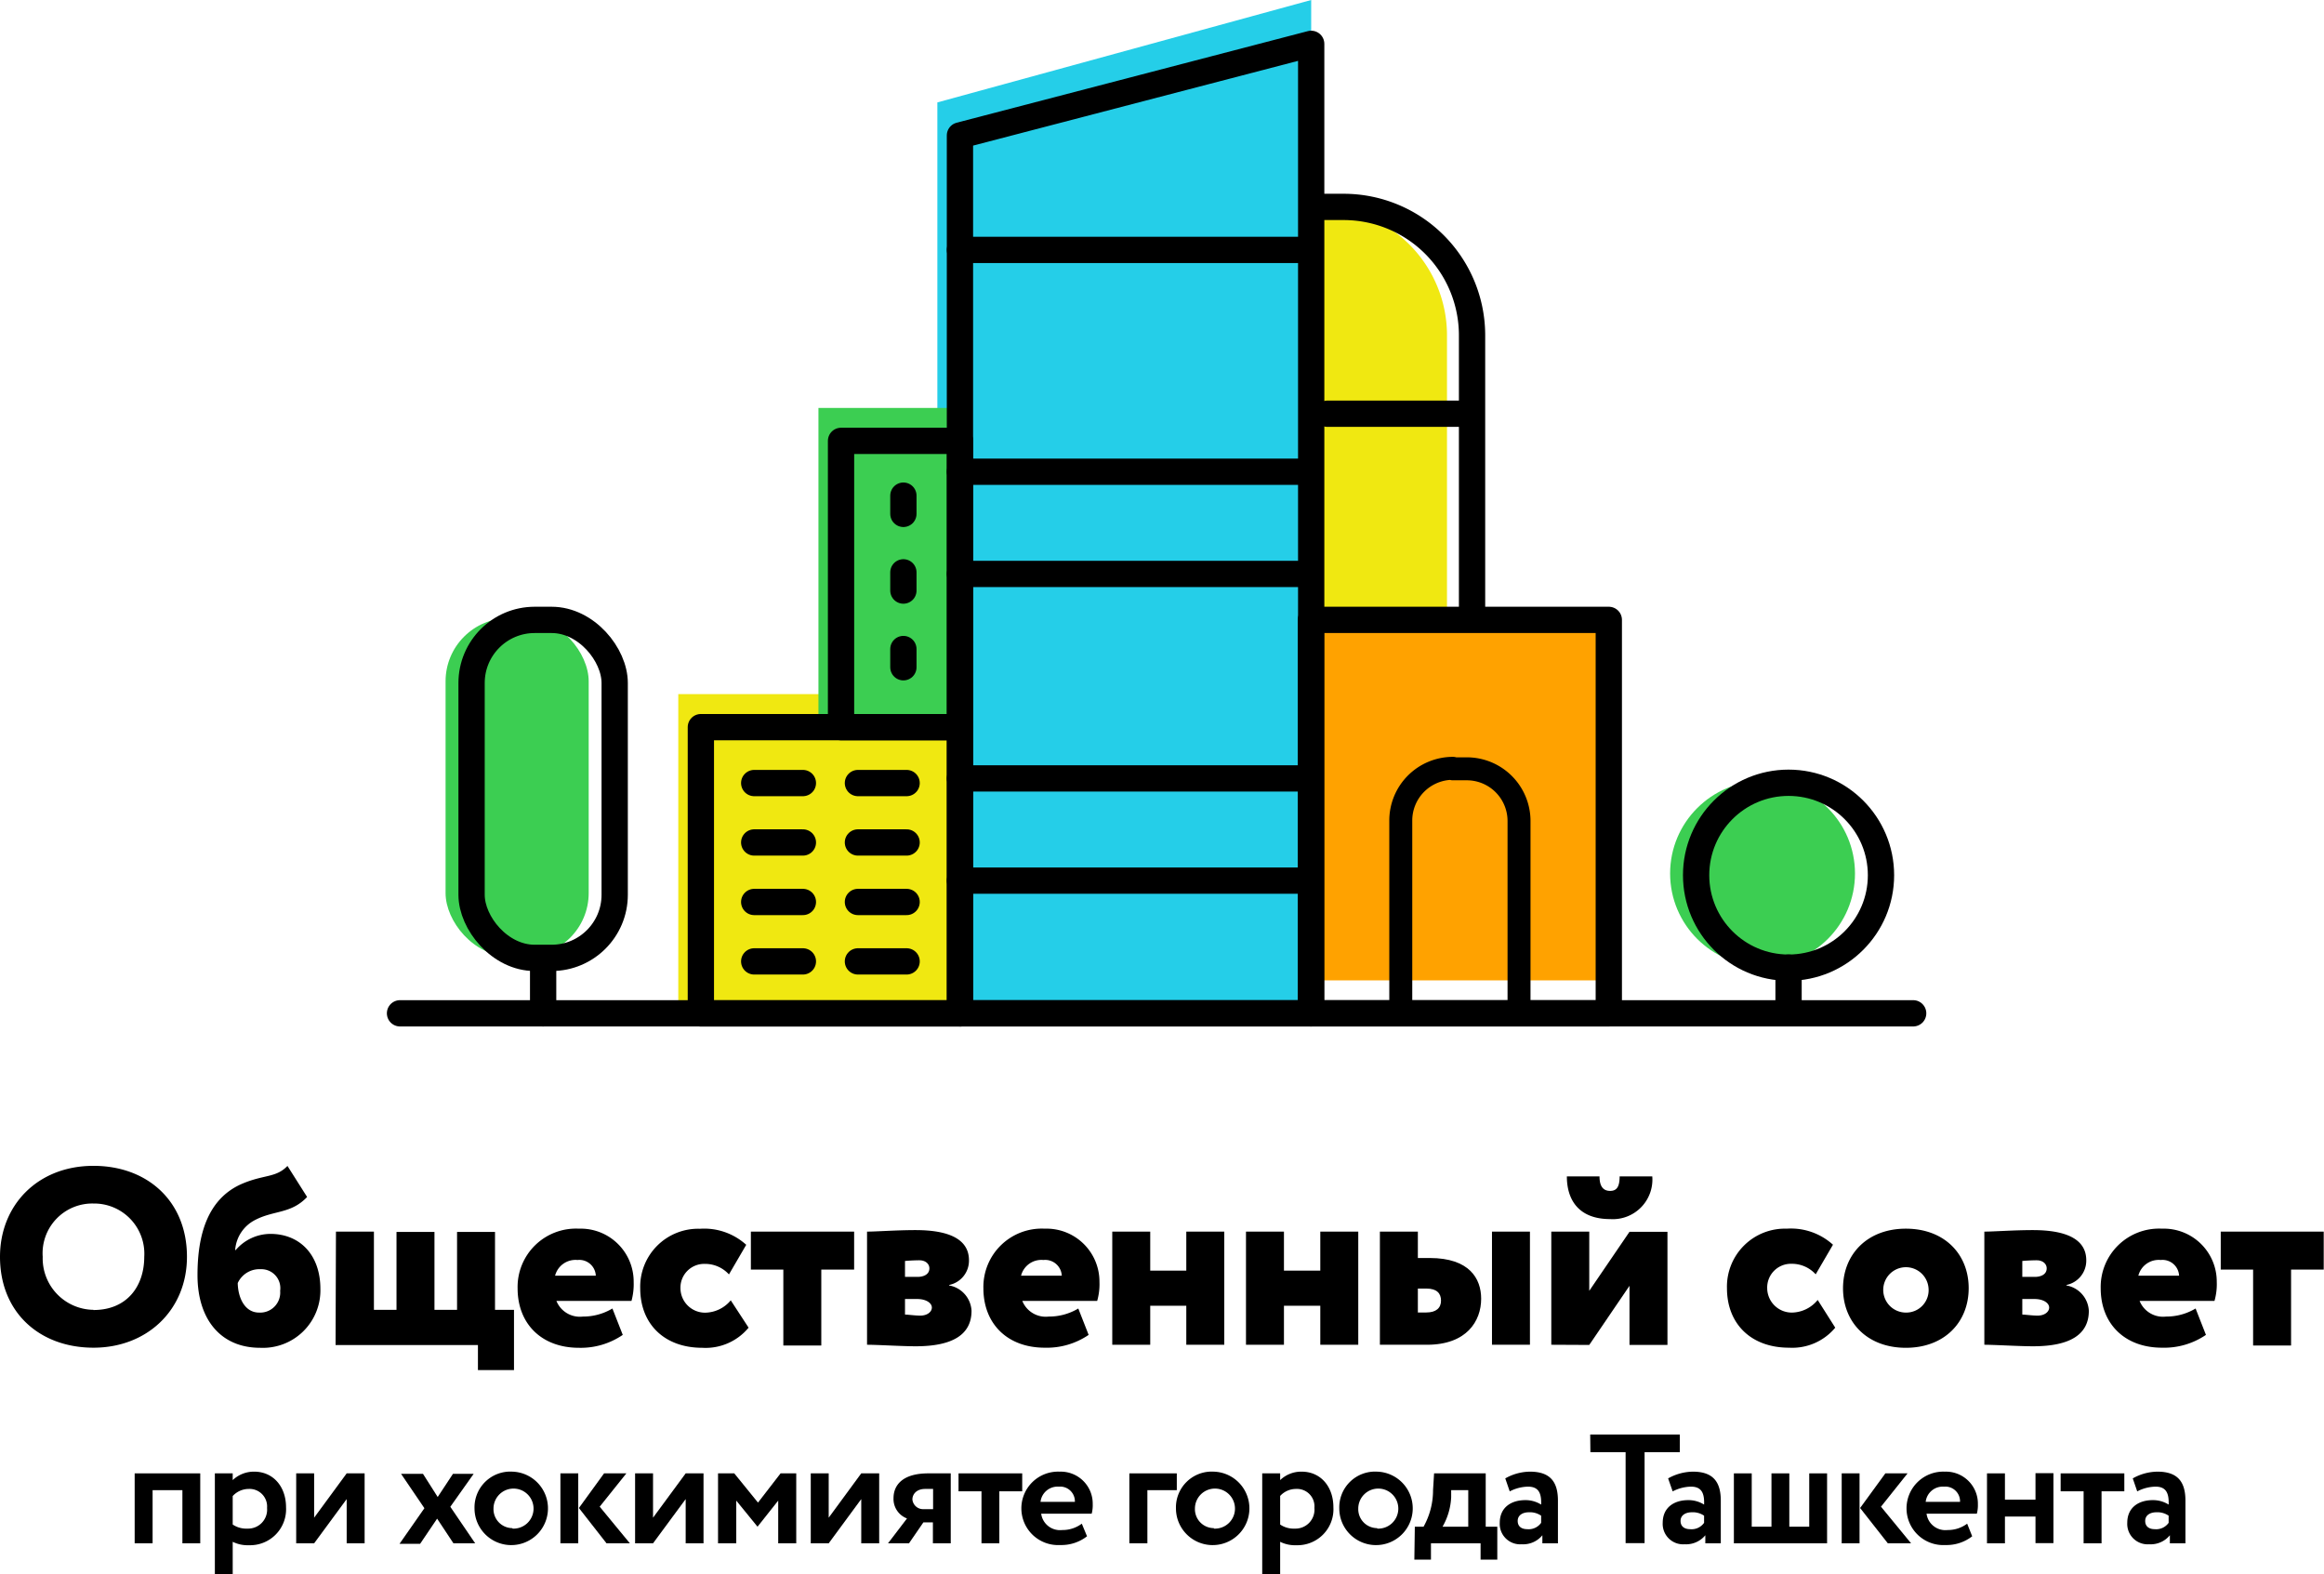 <svg xmlns="http://www.w3.org/2000/svg" viewBox="0 0 244.88 165.88"><defs><style>.cls-1{fill:#f0e811;}.cls-2,.cls-6,.cls-7{fill:none;stroke:#000;stroke-linecap:round;stroke-linejoin:round;}.cls-2{stroke-width:2.77px;}.cls-3{fill:#ffa200;}.cls-4{fill:#25cee8;}.cls-5{fill:#3cce52;}.cls-6{stroke-width:2.42px;}.cls-7{stroke-width:2.77px;}</style></defs><title>Asset 1</title><g id="Layer_2" data-name="Layer 2"><g id="Layer_1-2" data-name="Layer 1"><path d="M19.22,157H16.08v5.6H14.19v-7.37H21.1v7.37H19.22Z"/><path d="M22.64,155.23h1.88v.71a3.24,3.24,0,0,1,2.27-.89c2,0,3.35,1.58,3.35,3.75a3.79,3.79,0,0,1-3.9,4,3.56,3.56,0,0,1-1.72-.36v3.46H22.64Zm1.88,2.39v3a2.56,2.56,0,0,0,1.56.43,2,2,0,0,0,2.06-2.18,1.85,1.85,0,0,0-1.93-2A2.3,2.3,0,0,0,24.52,157.62Z"/><path d="M31.21,162.6v-7.37H33.1v4.67l3.43-4.67h1.89v7.37H36.53v-4.66L33.1,162.6Z"/><path d="M47.45,158.75l2.62,3.85H47.78L46.06,160l-1.79,2.65H42.1l2.62-3.75-2.46-3.62h2.31l1.55,2.44,1.61-2.44h2.18Z"/><path d="M54,155.05a3.87,3.87,0,1,1-4,3.87A3.77,3.77,0,0,1,54,155.05Zm0,6a2.11,2.11,0,1,0-2-2.11A2,2,0,0,0,54,161Z"/><path d="M59.05,155.23h1.88v7.37H59.05Zm4.14,3.51,3.18,3.86H63.91L61,158.88l2.65-3.65H66Z"/><path d="M66.92,162.6v-7.37h1.89v4.67l3.44-4.67h1.88v7.37H72.25v-4.66l-3.44,4.66Z"/><path d="M75.66,155.23h1.71l2.5,3.08,2.38-3.08H83.9v7.37H82v-4.5l-2.18,2.75h0l-2.24-2.75v4.5H75.66Z"/><path d="M85.43,162.6v-7.37h1.89v4.67l3.43-4.67h1.89v7.37H90.75v-4.66l-3.43,4.66Z"/><path d="M100.18,155.23v7.37H98.3v-2.21h-1l-1.52,2.21H93.57l2-2.62a2.19,2.19,0,0,1-1.42-2.13c0-1.42,1-2.62,3.66-2.62ZM97.32,159h1v-2.13h-.84c-.91,0-1.34.56-1.34,1.11A1.13,1.13,0,0,0,97.32,159Z"/><path d="M101,155.23h6.71v1.89h-2.41v5.48h-1.88v-5.48H101Z"/><path d="M114.54,161.86a4.39,4.39,0,0,1-2.82.92,3.87,3.87,0,1,1-.07-7.73,3.37,3.37,0,0,1,3.49,3.43,3.48,3.48,0,0,1-.11,1h-5.32a2,2,0,0,0,2.21,1.72,3.39,3.39,0,0,0,2.07-.67Zm-4.9-3.63h3.62a1.55,1.55,0,0,0-1.69-1.6A1.81,1.81,0,0,0,109.64,158.23Z"/><path d="M119,155.23H124V157H120.9v5.6H119Z"/><path d="M127.91,155.05a3.87,3.87,0,1,1-4,3.87A3.77,3.77,0,0,1,127.91,155.05Zm0,6a2.11,2.11,0,1,0-2-2.11A2,2,0,0,0,127.91,161Z"/><path d="M133,155.23h1.89v.71a3.2,3.2,0,0,1,2.27-.89c2,0,3.34,1.58,3.34,3.75a3.79,3.79,0,0,1-3.9,4,3.52,3.52,0,0,1-1.71-.36v3.46H133Zm1.89,2.39v3a2.53,2.53,0,0,0,1.55.43,2,2,0,0,0,2.06-2.18,1.84,1.84,0,0,0-1.93-2A2.26,2.26,0,0,0,134.88,157.62Z"/><path d="M145.12,155.05a3.87,3.87,0,1,1-4,3.87A3.77,3.77,0,0,1,145.12,155.05Zm0,6a2.11,2.11,0,1,0-2-2.11A2,2,0,0,0,145.12,161Z"/><path d="M149.08,160.85H150a7.84,7.84,0,0,0,1-3.85l.11-1.77h5.44v5.62h1.22v3.47h-1.76V162.6h-5.23v1.72h-1.75Zm2.9,0h2.73V157h-1.8l0,.75A6.87,6.87,0,0,1,152,160.85Z"/><path d="M158.61,155.76a5.37,5.37,0,0,1,2.6-.71c2.18,0,2.95,1.12,2.95,3.06v4.49h-1.64v-.85a2.61,2.61,0,0,1-2.18.95,2.15,2.15,0,0,1-2.31-2.26c0-1.62,1.2-2.39,2.69-2.39a3.09,3.09,0,0,1,1.67.47c.05-1.22-.28-1.89-1.38-1.89a4.3,4.3,0,0,0-1.93.5Zm3.78,4.68v-.75a2.09,2.09,0,0,0-1.3-.36c-.62,0-1.17.29-1.17.91s.45.87,1,.87A1.61,1.61,0,0,0,162.39,160.44Z"/><path d="M167.56,151.14H177V153h-3.71v9.58h-2V153h-3.71Z"/><path d="M175.77,155.76a5.45,5.45,0,0,1,2.61-.71c2.17,0,2.94,1.12,2.94,3.06v4.49h-1.63v-.85a2.62,2.62,0,0,1-2.18.95,2.15,2.15,0,0,1-2.31-2.26c0-1.62,1.2-2.39,2.69-2.39a3.09,3.09,0,0,1,1.67.47c.05-1.22-.28-1.89-1.38-1.89a4.3,4.3,0,0,0-1.93.5Zm3.79,4.68v-.75a2.09,2.09,0,0,0-1.3-.36c-.62,0-1.18.29-1.18.91s.46.87,1,.87A1.61,1.61,0,0,0,179.56,160.44Z"/><path d="M182.7,155.23h1.88v5.62h2.08v-5.62h1.88v5.62h2.1v-5.62h1.88v7.37H182.7Z"/><path d="M194.06,155.23h1.88v7.37h-1.88Zm4.14,3.51,3.17,3.86h-2.45L196,158.88l2.66-3.65H201Z"/><path d="M207.81,161.86a4.39,4.39,0,0,1-2.82.92,3.87,3.87,0,1,1-.07-7.73,3.37,3.37,0,0,1,3.49,3.43,3.48,3.48,0,0,1-.11,1H203a2,2,0,0,0,2.21,1.72,3.39,3.39,0,0,0,2.07-.67Zm-4.9-3.63h3.62a1.55,1.55,0,0,0-1.69-1.6A1.81,1.81,0,0,0,202.91,158.23Z"/><path d="M214.48,159.78h-3.22v2.82h-1.89v-7.37h1.89V158h3.22v-2.79h1.89v7.37h-1.89Z"/><path d="M217.13,155.23h6.71v1.89h-2.4v5.48h-1.89v-5.48h-2.42Z"/><path d="M224.73,155.76a5.37,5.37,0,0,1,2.6-.71c2.18,0,2.95,1.12,2.95,3.06v4.49h-1.64v-.85a2.61,2.61,0,0,1-2.18.95,2.15,2.15,0,0,1-2.31-2.26c0-1.62,1.2-2.39,2.69-2.39a3.09,3.09,0,0,1,1.67.47c.05-1.22-.28-1.89-1.38-1.89a4.3,4.3,0,0,0-1.93.5Zm3.78,4.68v-.75a2.09,2.09,0,0,0-1.3-.36c-.62,0-1.17.29-1.17.91s.45.87,1,.87A1.61,1.61,0,0,0,228.51,160.44Z"/><path d="M9.85,122.83c5.64,0,9.85,3.68,9.85,9.58,0,5.61-4.21,9.58-9.85,9.58S0,138.31,0,132.41C0,127,3.94,122.83,9.85,122.83Zm0,15.19c3.52,0,5.35-2.49,5.35-5.61a5.29,5.29,0,0,0-5.35-5.61,5.24,5.24,0,0,0-5.35,5.61A5.42,5.42,0,0,0,9.85,138Z"/><path d="M32.36,126.11c-1.7,1.8-3.5,1.38-5.51,2.44a3.86,3.86,0,0,0-2.07,3.15h.06A4.83,4.83,0,0,1,28.49,130c3.12,0,5.27,2.22,5.27,5.8A6.06,6.06,0,0,1,27.41,142c-4.16,0-6.6-3-6.6-7.65,0-4.31,1.09-8,4.58-9.58,2.41-1.06,3.66-.64,4.9-1.93ZM27.3,138.29A2.11,2.11,0,0,0,29.52,136a2,2,0,0,0-2.06-2.28,2.51,2.51,0,0,0-2.41,1.46C25.08,136.73,25.79,138.29,27.3,138.29Z"/><path d="M35.4,129.76h4V138h2.38v-8.21h4V138h2.38v-8.21h4V138h2v6.35H50.36v-2.64h-15Z"/><path d="M65.62,140.64A7.83,7.83,0,0,1,61,142c-3.92,0-6.46-2.51-6.46-6.27A6.15,6.15,0,0,1,61,129.45a5.58,5.58,0,0,1,5.77,5.61,6.73,6.73,0,0,1-.23,2H58.63a2.66,2.66,0,0,0,2.78,1.65,6,6,0,0,0,3.12-.85Zm-7.13-6.24h4.29a1.74,1.74,0,0,0-1.93-1.65A2.22,2.22,0,0,0,58.49,134.4Z"/><path d="M78.88,139.88A5.88,5.88,0,0,1,74,142c-4,0-6.54-2.51-6.54-6.27a6.11,6.11,0,0,1,6.3-6.27,6.59,6.59,0,0,1,4.87,1.69l-1.82,3.12a3.39,3.39,0,0,0-2.55-1.11,2.5,2.5,0,0,0-2.56,2.57,2.59,2.59,0,0,0,2.62,2.57A3.58,3.58,0,0,0,77,137Z"/><path d="M79.12,129.76H90v4H86.54v8h-4v-8H79.12Z"/><path d="M91.36,129.76c1,0,3.09-.16,5.11-.16,3.6,0,5.63,1,5.63,3.18a2.61,2.61,0,0,1-2.09,2.6v.05a2.86,2.86,0,0,1,2.36,2.67c0,2.46-1.91,3.74-5.88,3.74-1.48,0-4-.16-5.13-.16Zm4,3.1v1.67h1.32c.61,0,1.25-.24,1.25-.9,0-.45-.38-.85-1.06-.85C96.33,132.78,95.49,132.83,95.33,132.86Zm0,4v1.64c.29,0,1.06.11,1.61.11.74,0,1.22-.4,1.22-.85s-.56-.9-1.56-.9Z"/><path d="M114.71,140.64a7.82,7.82,0,0,1-4.63,1.35c-3.92,0-6.46-2.51-6.46-6.27a6.15,6.15,0,0,1,6.46-6.27,5.58,5.58,0,0,1,5.77,5.61,6.36,6.36,0,0,1-.24,2h-7.89a2.66,2.66,0,0,0,2.78,1.65,6,6,0,0,0,3.12-.85Zm-7.12-6.24h4.29a1.75,1.75,0,0,0-1.94-1.65A2.21,2.21,0,0,0,107.59,134.4Z"/><path d="M125,137.57H121.2v4.11h-4V129.76h4v4.11H125v-4.11h4v11.92h-4Z"/><path d="M139.12,137.57h-3.83v4.11h-4V129.76h4v4.11h3.83v-4.11h4v11.92h-4Z"/><path d="M145.4,129.76h4v2.78h1.25c4.18,0,5.42,2.17,5.42,4.29,0,2.36-1.53,4.85-5.71,4.85H145.4Zm4,6v2.52h.88c1.05,0,1.56-.48,1.56-1.25s-.45-1.27-1.54-1.27Zm7.81-6h4v11.92h-4Z"/><path d="M163.46,141.68V129.76h4V136l4.24-6.22h4v11.92h-4v-6.23l-4.24,6.23Zm5.08-17.74c0,1.06.4,1.53,1.12,1.53s1-.47,1-1.53h3.44a4.17,4.17,0,0,1-4.44,4.5c-3.29,0-4.56-2-4.56-4.5Z"/><path d="M193.38,139.88a5.9,5.9,0,0,1-4.87,2.11c-4,0-6.54-2.51-6.54-6.27a6.11,6.11,0,0,1,6.3-6.27,6.59,6.59,0,0,1,4.87,1.69l-1.82,3.12a3.39,3.39,0,0,0-2.55-1.11,2.5,2.5,0,0,0-2.56,2.57,2.59,2.59,0,0,0,2.62,2.57,3.58,3.58,0,0,0,2.7-1.33Z"/><path d="M200.82,129.45c4.08,0,6.62,2.7,6.62,6.27S204.9,142,200.82,142s-6.62-2.7-6.62-6.27S196.75,129.45,200.82,129.45Zm0,8.84a2.36,2.36,0,0,0,2.39-2.57,2.39,2.39,0,1,0-2.39,2.57Z"/><path d="M209.09,129.76c1,0,3.09-.16,5.11-.16,3.6,0,5.63,1,5.63,3.18a2.61,2.61,0,0,1-2.09,2.6v.05a2.86,2.86,0,0,1,2.36,2.67c0,2.46-1.91,3.74-5.88,3.74-1.48,0-4.05-.16-5.13-.16Zm4,3.1v1.67h1.32c.61,0,1.25-.24,1.25-.9,0-.45-.38-.85-1.06-.85C214.06,132.78,213.22,132.83,213.06,132.86Zm0,4v1.64c.29,0,1.06.11,1.61.11.74,0,1.22-.4,1.22-.85s-.56-.9-1.56-.9Z"/><path d="M232.44,140.64a7.82,7.82,0,0,1-4.63,1.35c-3.92,0-6.46-2.51-6.46-6.27a6.15,6.15,0,0,1,6.46-6.27,5.58,5.58,0,0,1,5.77,5.61,6.36,6.36,0,0,1-.24,2h-7.89a2.66,2.66,0,0,0,2.78,1.65,6,6,0,0,0,3.12-.85Zm-7.12-6.24h4.29a1.75,1.75,0,0,0-1.94-1.65A2.21,2.21,0,0,0,225.32,134.4Z"/><path d="M234,129.76h10.85v4h-3.44v8h-4v-8H234Z"/><path class="cls-1" d="M135.31,21.8h3.63a13.53,13.53,0,0,1,13.53,13.53V71.26a0,0,0,0,1,0,0H121.77a0,0,0,0,1,0,0V35.34A13.53,13.53,0,0,1,135.31,21.8Z"/><path class="cls-2" d="M137.95,21.8h3.63a13.53,13.53,0,0,1,13.53,13.53V71.26a0,0,0,0,1,0,0H124.41a0,0,0,0,1,0,0V35.34A13.53,13.53,0,0,1,137.95,21.8Z"/><rect class="cls-3" x="135.75" y="65.31" width="33.59" height="37.98"/><polygon class="cls-4" points="138.16 106.76 98.77 106.76 98.77 10.79 138.16 0 138.16 106.76"/><circle class="cls-5" cx="185.72" cy="92.03" r="9.74"/><rect class="cls-5" x="46.95" y="65.13" width="15.08" height="35.61" rx="6.65"/><rect class="cls-1" x="71.47" y="73.13" width="29.69" height="33.63"/><rect class="cls-5" x="86.24" y="42.98" width="14.92" height="33.63"/><line class="cls-2" x1="42.15" y1="106.76" x2="201.59" y2="106.76"/><circle class="cls-2" cx="188.46" cy="92.21" r="9.74"/><line class="cls-2" x1="188.46" y1="101.95" x2="188.46" y2="106.68"/><rect class="cls-2" x="138.13" y="65.31" width="31.39" height="41.45"/><path class="cls-6" d="M153.09,81h1.47a5.5,5.5,0,0,1,5.5,5.5v20.31a0,0,0,0,1,0,0H147.6a0,0,0,0,1,0,0V86.45a5.5,5.5,0,0,1,5.5-5.5Z"/><line class="cls-2" x1="57.23" y1="101.73" x2="57.23" y2="106.76"/><rect class="cls-2" x="49.69" y="65.31" width="15.08" height="35.61" rx="6.65"/><polygon class="cls-7" points="138.16 106.76 101.15 106.76 101.15 14.27 138.16 4.62 138.16 106.76"/><line class="cls-2" x1="139.87" y1="43.59" x2="154.32" y2="43.59"/><line class="cls-2" x1="101.15" y1="26.33" x2="137.06" y2="26.33"/><line class="cls-2" x1="101.15" y1="49.7" x2="137.06" y2="49.7"/><line class="cls-2" x1="101.15" y1="60.47" x2="137.06" y2="60.47"/><line class="cls-2" x1="137.06" y1="82.01" x2="101.15" y2="82.01"/><line class="cls-2" x1="101.15" y1="92.78" x2="137.06" y2="92.78"/><rect class="cls-2" x="88.62" y="46.45" width="12.54" height="30.16"/><line class="cls-2" x1="95.19" y1="52.22" x2="95.19" y2="54.14"/><line class="cls-2" x1="95.19" y1="60.3" x2="95.19" y2="62.22"/><line class="cls-2" x1="95.19" y1="68.38" x2="95.19" y2="70.3"/><rect class="cls-2" x="73.85" y="76.61" width="27.31" height="30.16"/><line class="cls-2" x1="79.47" y1="82.5" x2="84.6" y2="82.5"/><line class="cls-2" x1="79.47" y1="88.76" x2="84.6" y2="88.76"/><line class="cls-2" x1="79.47" y1="95.03" x2="84.6" y2="95.03"/><line class="cls-2" x1="79.47" y1="101.29" x2="84.6" y2="101.29"/><line class="cls-2" x1="90.4" y1="82.5" x2="95.53" y2="82.5"/><line class="cls-2" x1="90.4" y1="88.76" x2="95.53" y2="88.76"/><line class="cls-2" x1="90.4" y1="95.03" x2="95.53" y2="95.03"/><line class="cls-2" x1="90.4" y1="101.29" x2="95.53" y2="101.29"/></g></g></svg>